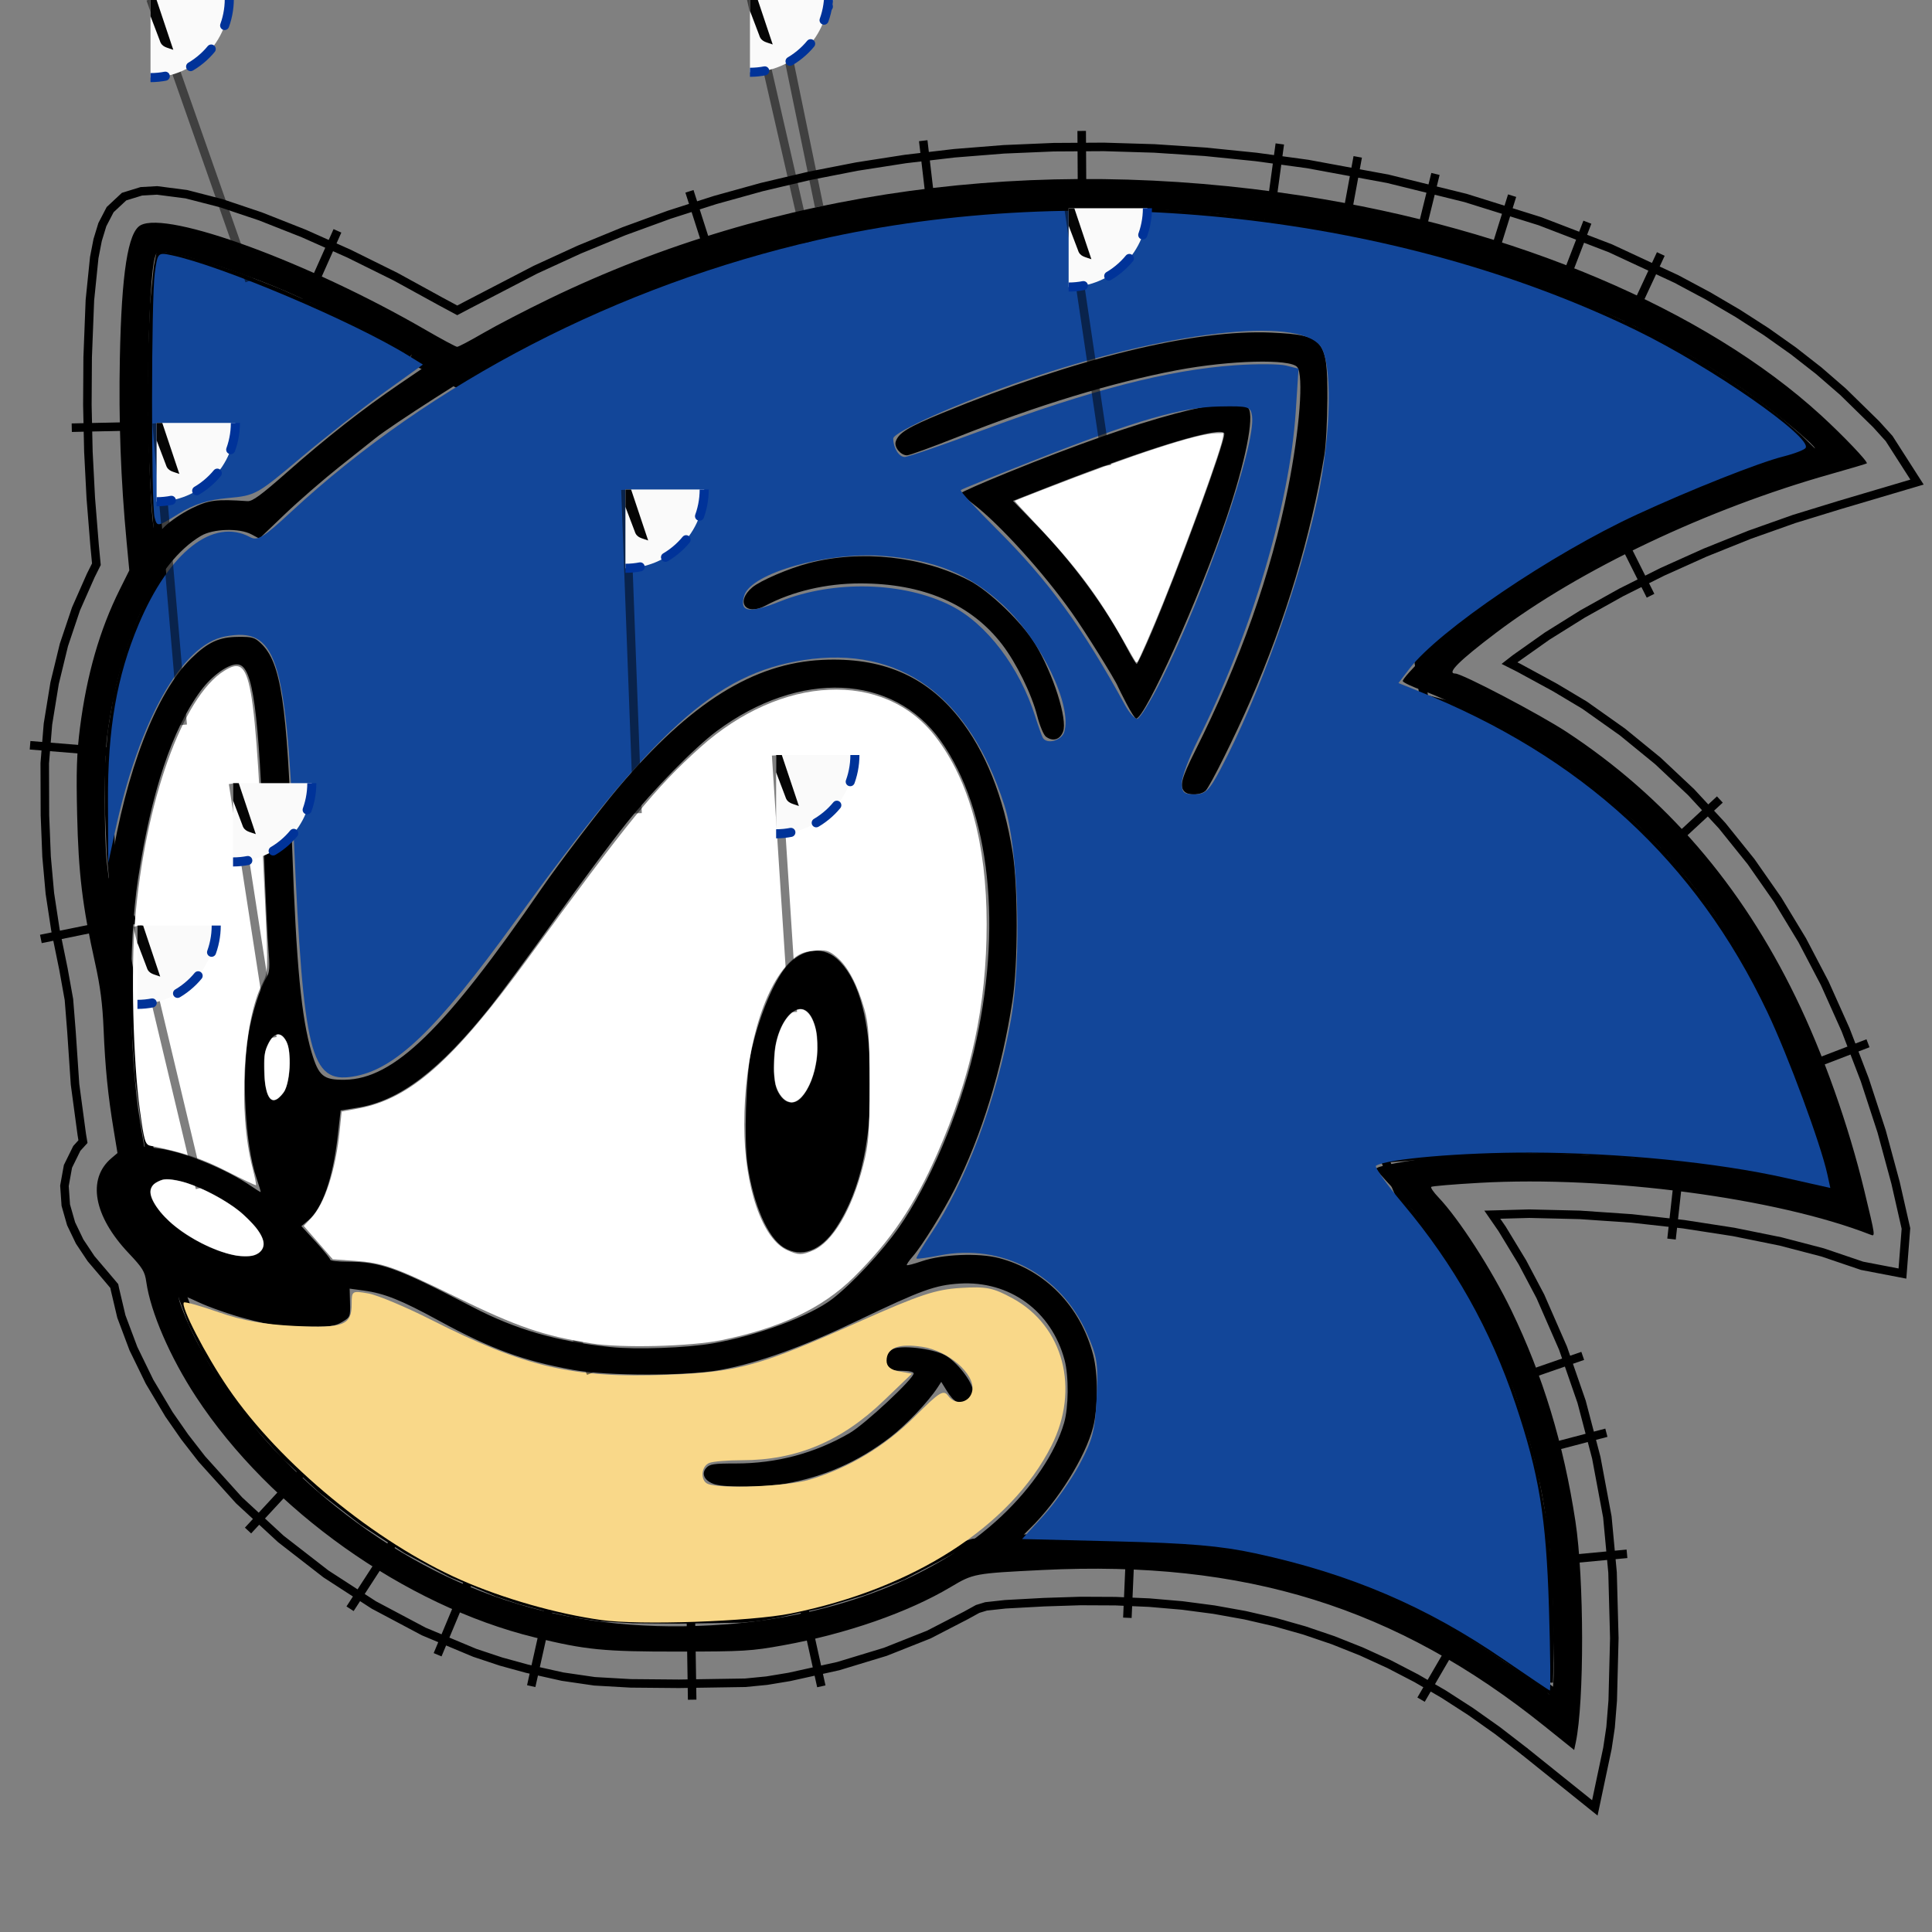 <?xml version="1.0" encoding="UTF-8" standalone="no"?>
<!-- Created with Inkscape (http://www.inkscape.org/) -->

<svg
   version="1.1"
   id="svg1"
   width="60mm"
   height="60mm"
   viewBox="0 0 226.772 226.772"
   sodipodi:docname="1sonic-cabeza.svg"
   inkscape:version="1.3.2 (1:1.3.2+202311252150+091e20ef0f)"
   xmlns:inkscape="http://www.inkscape.org/namespaces/inkscape"
   xmlns:sodipodi="http://sodipodi.sourceforge.net/DTD/sodipodi-0.dtd"
   xmlns:xlink="http://www.w3.org/1999/xlink"
   xmlns="http://www.w3.org/2000/svg"
   xmlns:svg="http://www.w3.org/2000/svg"
   xmlns:inkstitch="http://inkstitch.org/namespace">
  <rect x="0" y="0" width="226.772" height="226.772" fill="#808080" stroke="none"/>
  <sodipodi:namedview
     id="namedview1"
     pagecolor="#ff00e0"
     bordercolor="#666666"
     borderopacity="1.0"
     inkscape:showpageshadow="2"
     inkscape:pageopacity="0.0"
     inkscape:pagecheckerboard="0"
     inkscape:deskcolor="#d1d1d1"
     inkscape:zoom="2.1370338"
     inkscape:cx="90.312095"
     inkscape:cy="128.2151"
     inkscape:window-width="1848"
     inkscape:window-height="1016"
     inkscape:window-x="72"
     inkscape:window-y="27"
     inkscape:window-maximized="1"
     inkscape:current-layer="g1"
     inkscape:document-units="mm" />
  <defs
     id="defs1">
    <symbol
       id="inkstitch_trim">
      <title
         id="inkstitch_title9282">Trim the thread after sewing this object.</title>
      <path
         id="inkstitch_circle13405"
         d="m 9.247,-8.6e-6 c 1.8e-6,2.452 -0.974,4.804 -2.708,6.538 C 4.804,8.272 2.452,9.247 -2.1625959e-5,9.247 -2.452,9.247 -4.804,8.272 -6.538,6.538 -8.272,4.804 -9.247,2.452 -9.247,-8.6e-6 c 6e-7,-2.452 0.974,-4.804 2.708,-6.538 1.734,-1.734 4.086,-2.708 6.538,-2.708 C 5.107,-9.247 9.247,-5.107 9.247,-8.6e-6 c 0,0 0,0 0,0"
         style="opacity:1;vector-effect:none;fill:#fafafa;fill-opacity:1;fill-rule:evenodd;stroke:#003399;stroke-width:1.065;stroke-linecap:round;stroke-linejoin:miter;stroke-miterlimit:4;stroke-dasharray:3.195, 3.195;stroke-dashoffset:0;stroke-opacity:1"
         inkscape:connector-curvature="0" />
      <path
         style="color:#000000;font-style:normal;font-variant:normal;font-weight:normal;font-stretch:normal;font-size:medium;line-height:normal;font-family:sans-serif;font-variant-ligatures:normal;font-variant-position:normal;font-variant-caps:normal;font-variant-numeric:normal;font-variant-alternates:normal;font-feature-settings:normal;text-indent:0;text-align:start;text-decoration:none;text-decoration-line:none;text-decoration-style:solid;text-decoration-color:#000000;letter-spacing:normal;word-spacing:normal;text-transform:none;writing-mode:lr-tb;direction:ltr;text-orientation:mixed;dominant-baseline:auto;baseline-shift:baseline;text-anchor:start;white-space:normal;shape-padding:0;clip-rule:nonzero;display:inline;overflow:visible;visibility:visible;opacity:1;isolation:auto;mix-blend-mode:normal;color-interpolation:sRGB;color-interpolation-filters:linearRGB;solid-color:#000000;solid-opacity:1;vector-effect:none;fill:#050505;fill-opacity:1;fill-rule:evenodd;stroke:none;stroke-width:1.414;stroke-linecap:butt;stroke-linejoin:miter;stroke-miterlimit:4;stroke-dasharray:none;stroke-dashoffset:0;stroke-opacity:1;color-rendering:auto;image-rendering:auto;shape-rendering:auto;text-rendering:auto;enable-background:accumulate"
         d="m -3,-5.983 c -1.306,0 -2.375,1.069 -2.375,2.375 0,1.306 1.069,2.375 2.375,2.375 0.587,0 1.119,-0.224 1.535,-0.58 0,0 0.617,1.621 0.617,1.621 0,0 -2.299,6.018 -2.299,6.018 0.987,-0.125 1.237,-0.262 1.674,-0.975 0,0 1.33,-3.189 1.33,-3.189 0,0 1.236,3.25 1.236,3.25 0.232,0.779 0.843,0.792 1.578,1.072 0,0 -2.055,-6.143 -2.055,-6.143 0,0 0.73,-1.75 0.73,-1.75 0.428,0.417 1.011,0.676 1.652,0.676 1.306,0 2.375,-1.069 2.375,-2.375 0,-1.306 -1.069,-2.375 -2.375,-2.375 -1.062,0 -1.957,0.713 -2.258,1.68 0,0 -0.012,-0.016 -0.012,-0.016 0,0 -0.803,2.102 -0.803,2.102 0,0 -0.592,-1.766 -0.592,-1.766 -0.182,-1.128 -1.159,-2 -2.336,-2 0,0 -2e-5,-3e-5 -2e-5,-3e-5 m 0,1 c 0.765,0 1.375,0.61 1.375,1.375 0,0.765 -0.61,1.375 -1.375,1.375 -0.765,0 -1.375,-0.61 -1.375,-1.375 0,-0.765 0.61,-1.375 1.375,-1.375 0,0 0,0 0,0 m 6,0 c 0.765,0 1.375,0.61 1.375,1.375 0,0.765 -0.61,1.375 -1.375,1.375 -0.765,0 -1.375,-0.61 -1.375,-1.375 0,-0.765 0.61,-1.375 1.375,-1.375 0,0 0,0 0,0"
         id="inkstitch_path13416"
         inkscape:connector-curvature="0" />
    </symbol>
  </defs>
  <g
     inkscape:groupmode="layer"
     inkscape:label="Image"
     id="g1">
    <path
       style="fill:#000000;stroke-width:0.278"
       d="M 181.291,202.614 C 163.875,188.63 146.149,183.112 122.395,184.281 c -8.042,0.396 -8.142,0.414 -10.79,1.991 -5.02,2.99 -12.244,5.505 -19.673,6.848 -3.75,0.678 -4.62,0.731 -12.249,0.738 -8.844,0.009 -10.903,-0.193 -16.916,-1.662 -15.208,-3.715 -31.061,-14.975 -39.753,-28.235 -3.055,-4.661 -5.335,-9.929 -5.844,-13.501 -0.174,-1.221 -0.428,-1.635 -2.073,-3.374 -4.112,-4.346 -4.9,-8.705 -2.016,-11.145 l 0.709,-0.6 -0.452,-2.741 c -0.671,-4.068 -0.988,-7.24 -1.177,-11.766 -0.125,-3 -0.387,-5.038 -1.004,-7.816 C 9.671,106.338 9.211,102.527 9.053,95.607 8.937,90.517 9.006,88.418 9.384,85.446 10.178,79.207 11.698,73.924 14.067,69.174 l 1.11,-2.227 -0.315,-3.341 C 14.176,56.336 13.922,49.435 14.069,42.032 14.267,32.042 15.019,27.23 16.507,26.435 c 3.207,-1.717 19.723,4.346 33.397,12.258 1.91,1.105 3.598,2.013 3.751,2.017 0.153,0.004 1.531,-0.722 3.062,-1.613 1.531,-0.891 5.039,-2.711 7.795,-4.044 26.382,-12.764 56.892,-16.93 88.385,-12.069 24.926,3.847 47.219,13.288 60.859,25.773 2.619,2.398 5.55,5.476 5.362,5.634 -0.058,0.049 -1.985,0.62 -4.282,1.269 -14.427,4.073 -29.409,11.184 -39.242,18.623 -4.337,3.281 -5.833,4.775 -4.784,4.775 0.808,0 9.965,4.805 13.126,6.888 11.563,7.62 20.401,17.864 26.842,31.111 3.226,6.635 6.197,15.013 8.047,22.688 1.322,5.487 1.312,5.407 0.705,5.17 -10.986,-4.295 -30.865,-6.929 -45.866,-6.077 -3.032,0.172 -5.586,0.386 -5.675,0.476 -0.089,0.089 0.283,0.63 0.828,1.202 2.423,2.54 6.246,8.461 8.579,13.287 3.708,7.67 6.13,15.644 7.524,24.776 1.027,6.726 1.047,21.173 0.036,25.956 l -0.185,0.876 z m 1.031,-12.038 c -0.204,-9.957 -0.947,-15.128 -3.365,-23.419 -3.027,-10.377 -8.763,-20.62 -15.586,-27.833 -1.014,-1.072 -1.844,-2.032 -1.844,-2.134 -5.6e-4,-0.256 2.361,-0.748 5.845,-1.218 10.666,-1.439 29.854,-0.291 42.535,2.544 1.729,0.387 3.64,0.878 4.245,1.091 0.606,0.214 1.101,0.275 1.101,0.136 0,-0.34 -0.647,-2.718 -1.477,-5.43 -6.466,-21.111 -16.164,-35.131 -31.379,-45.363 -3.374,-2.269 -11.798,-6.583 -15.465,-7.92 -1.2,-0.437 -2.224,-0.922 -2.275,-1.076 -0.125,-0.376 4.686,-5.173 6.765,-6.744 0.912,-0.689 1.83,-1.416 2.041,-1.616 0.877,-0.832 7.688,-5.154 11.309,-7.176 7.903,-4.415 20.438,-9.688 26.794,-11.271 0.804,-0.2 1.461,-0.435 1.461,-0.522 0,-0.313 -3.474,-3.265 -6.602,-5.61 C 192.779,36.785 172.456,29.238 149.556,25.898 135.866,23.902 120.265,23.902 106.594,25.899 89.874,28.342 73.58,33.785 59.222,41.725 c -3.643,2.014 -13.177,8.123 -15.172,9.721 -0.383,0.307 -2.262,1.799 -4.176,3.317 -1.914,1.518 -4.82,4.041 -6.457,5.608 l -2.977,2.848 -0.92,-0.495 c -1.421,-0.764 -4.499,-0.674 -5.931,0.173 -5.316,3.148 -9.53,12.155 -11.012,23.536 -0.356,2.729 -0.371,11.993 -0.025,14.893 l 0.216,1.809 0.22,-1.392 c 1.768,-11.167 5.346,-20.436 9.435,-24.436 1.975,-1.932 3.288,-2.539 5.532,-2.554 1.677,-0.012 1.942,0.066 2.694,0.785 2.33,2.23 3.042,6.955 3.655,24.256 0.476,13.449 1.071,19.671 2.267,23.717 0.83,2.806 1.386,3.266 3.909,3.227 5.752,-0.089 11.715,-5.89 23.119,-22.49 1.999,-2.91 6.921,-9.377 9.005,-11.831 8.456,-9.959 15.851,-14.581 23.935,-14.961 6.943,-0.326 12.075,1.844 16.005,6.769 3.103,3.888 5.26,9.279 6.304,15.747 0.655,4.061 0.65,13.186 -0.009,17.498 -1.233,8.064 -3.604,15.793 -6.779,22.097 -1.295,2.571 -3.853,6.686 -4.892,7.87 -0.459,0.523 -0.786,1.001 -0.726,1.061 0.06,0.06 0.86,-0.149 1.777,-0.465 2.355,-0.811 6.659,-0.986 9.028,-0.367 5.454,1.426 9.573,5.653 11.062,11.357 0.59,2.258 0.585,6.241 -0.009,8.518 -0.915,3.505 -4.144,8.684 -7.395,11.859 -0.778,0.76 -1.414,1.449 -1.415,1.531 -1.2e-4,0.082 2.036,0.06 4.524,-0.05 17.566,-0.776 33.273,2.713 46.559,10.339 3.178,1.825 10.427,6.713 11.028,7.437 0.749,0.903 0.875,-0.51 0.72,-8.081 z M 139.033,92.919 c -0.605,-0.605 -0.353,-1.587 1.212,-4.706 5.332,-10.632 8.934,-20.824 10.957,-31.01 1.353,-6.808 1.833,-13.149 1.068,-14.111 -0.794,-0.998 -7.918,-0.815 -14.128,0.363 -7.607,1.444 -16.427,4.13 -25.811,7.862 -2.942,1.17 -5.585,2.128 -5.872,2.128 -0.739,0 -1.53,-0.959 -1.325,-1.606 0.322,-1.014 1.431,-1.695 5.449,-3.347 15.651,-6.433 29.705,-9.868 38.663,-9.45 6.148,0.287 6.58,0.794 6.56,7.722 -0.007,2.526 -0.17,5.533 -0.362,6.681 -1.594,9.535 -4.542,19.321 -8.678,28.812 -1.81,4.152 -4.643,9.859 -5.217,10.509 -0.493,0.558 -2.018,0.65 -2.516,0.153 z m -16.273,-6.457 c -0.269,-0.204 -0.73,-1.312 -1.024,-2.463 -0.649,-2.539 -2.444,-6.188 -4.104,-8.347 -3.659,-4.757 -9.272,-7.174 -16.659,-7.174 -3.992,0 -7.99,0.939 -11.129,2.613 -2.333,1.245 -3.548,-0.456 -1.535,-2.15 0.944,-0.794 4.279,-2.227 6.586,-2.83 6.17,-1.611 13.325,-0.839 18.889,2.039 2.366,1.224 6.212,4.935 7.745,7.474 2.098,3.474 3.795,8.821 3.253,10.247 -0.365,0.959 -1.211,1.207 -2.022,0.591 z m 9.473,-3.856 c -0.499,-0.957 -0.955,-1.865 -1.015,-2.018 -0.307,-0.79 -3.835,-6.448 -5.402,-8.661 -3.366,-4.755 -8.528,-10.447 -11.593,-12.785 -0.777,-0.593 -1.413,-1.162 -1.413,-1.264 0,-0.103 2.474,-1.193 5.498,-2.423 15.837,-6.443 26.95,-9.409 28.236,-7.537 0.703,1.023 -0.367,6.34 -2.596,12.905 -3.179,9.36 -9.556,23.523 -10.593,23.523 -0.119,0 -0.624,-0.783 -1.122,-1.74 z m 2.952,-8.423 c 3.158,-7.414 8.525,-22.056 8.525,-23.258 0,-1.058 -8.767,1.586 -20.548,6.195 l -4.263,1.668 2.741,2.827 c 4.325,4.46 8.028,9.49 10.656,14.475 0.536,1.017 1.045,1.849 1.13,1.851 0.086,0.001 0.877,-1.69 1.758,-3.758 z M 85.112,190.668 c 13.115,-0.99 24.874,-5.589 32.405,-12.674 3.645,-3.429 6.342,-7.433 7.376,-10.951 0.54,-1.838 0.573,-5.496 0.067,-7.396 -1.537,-5.769 -6.463,-9.354 -12.341,-8.984 -2.857,0.18 -4.505,0.777 -11.819,4.283 -6.606,3.167 -11.726,5.011 -16.244,5.852 -3.88,0.722 -13.267,0.723 -17.259,0.001 -5.85,-1.057 -9.688,-2.463 -15.75,-5.769 -4.477,-2.441 -6.41,-3.216 -8.868,-3.552 l -1.639,-0.224 0.045,1.668 c 0.044,1.628 0.022,1.681 -0.929,2.247 -0.858,0.51 -1.389,0.575 -4.454,0.544 -2.941,-0.03 -3.992,-0.171 -6.791,-0.91 -1.821,-0.481 -4.358,-1.366 -5.637,-1.965 -2.599,-1.218 -2.665,-1.174 -1.746,1.16 3.091,7.85 9.716,16.309 17.872,22.822 13.38,10.683 28.192,15.17 45.714,13.847 z M 83.935,174.23 c -1.207,-0.349 -1.678,-1.224 -1.038,-1.931 0.408,-0.451 0.888,-0.523 3.453,-0.521 4.799,0.004 9.278,-1.19 13.377,-3.566 1.78,-1.032 7.516,-6.378 7.516,-7.005 0,-0.183 -0.559,-0.308 -1.382,-0.308 -1.106,0 -1.443,-0.113 -1.686,-0.567 -0.389,-0.727 -0.118,-1.574 0.631,-1.975 0.923,-0.494 4.563,-0.085 6.055,0.68 1.396,0.715 3.341,3.201 3.341,4.27 0,0.373 -0.284,0.828 -0.677,1.086 -0.864,0.566 -1.542,0.237 -2.411,-1.169 l -0.633,-1.024 -0.436,0.668 c -1.102,1.689 -3.749,4.46 -5.619,5.884 -3.737,2.844 -7.659,4.576 -12.215,5.394 -2.371,0.426 -6.933,0.473 -8.275,0.085 z m -0.289,-16.544 c 5.249,-0.91 11.45,-3.213 14.055,-5.221 2.357,-1.817 5.83,-5.548 7.826,-8.408 3.534,-5.064 7.032,-13.283 8.768,-20.6 3.43,-14.457 1.962,-28.274 -3.88,-36.512 -5.573,-7.859 -16.595,-8.337 -26.278,-1.14 -2.642,1.964 -7.452,6.877 -10.7,10.928 -1.718,2.144 -5.477,7.196 -8.352,11.228 -2.875,4.032 -6.228,8.587 -7.452,10.123 -6.027,7.566 -10.709,11.132 -15.661,11.931 l -1.993,0.322 -0.334,2.963 c -0.564,4.997 -1.8,8.542 -3.469,9.946 l -0.802,0.675 1.693,1.848 c 0.931,1.016 1.693,1.955 1.693,2.086 0,0.131 0.919,0.238 2.043,0.238 3.857,0 5.823,0.714 14.659,5.322 5.059,2.638 9.863,4.03 16.23,4.701 2.977,0.314 8.883,0.101 11.952,-0.431 z m 8.35,-11.263 c -1.877,-1.144 -3.562,-4.997 -4.253,-9.719 -0.427,-2.922 -0.184,-10.517 0.425,-13.246 0.86,-3.857 2.379,-7.672 3.845,-9.653 1.738,-2.351 4.365,-2.902 6.192,-1.297 2.39,2.099 3.72,6.416 3.946,12.814 0.283,8.021 -1.075,14.374 -4.024,18.821 -1.787,2.695 -4.063,3.542 -6.13,2.281 z m 2.082,-17.607 c 1.897,-2.074 2.516,-6.927 1.197,-9.39 -1.41,-2.635 -4.195,0.304 -4.416,4.66 -0.127,2.5 0.086,3.697 0.821,4.632 0.7,0.89 1.637,0.928 2.397,0.098 z m -63.729,18.288 c 1.207,-0.846 0.621,-2.365 -1.75,-4.532 -1.796,-1.642 -5.419,-3.53 -7.661,-3.993 -1.251,-0.258 -1.694,-0.244 -2.366,0.077 -1.229,0.586 -1.236,1.619 -0.023,3.271 2.614,3.56 9.681,6.661 11.8,5.177 z m -0.247,-8.844 c -1.32,-3.909 -1.76,-11.773 -0.943,-16.815 0.406,-2.504 1.36,-5.498 2.167,-6.804 0.32,-0.517 0.356,-1.183 0.18,-3.293 -0.122,-1.455 -0.357,-6.465 -0.523,-11.135 -0.601,-16.907 -1.29,-21.975 -3.021,-22.221 -1.054,-0.15 -3.057,1.257 -4.418,3.104 -3.357,4.554 -5.777,11.824 -7.338,22.04 -1.18,7.726 -1.066,20.746 0.252,28.643 l 0.47,2.813 1.653,0.206 c 2.993,0.374 7.995,2.417 10.995,4.49 0.536,0.37 0.996,0.654 1.023,0.63 0.027,-0.024 -0.197,-0.77 -0.497,-1.66 z m 3.178,-9.988 c 0.796,-1.067 1.009,-4.757 0.349,-6.034 -0.641,-1.24 -1.513,-1.095 -2.2,0.367 -0.403,0.857 -0.494,1.591 -0.419,3.368 0.134,3.173 0.979,4.03 2.269,2.3 z M 22.465,59.687 c 2.025,-1.001 2.899,-1.115 6.586,-0.863 0.57,0.039 1.573,-0.693 4.593,-3.352 4.717,-4.153 8.925,-7.453 13.284,-10.42 l 3.295,-2.243 -1.625,-0.985 C 45.872,40.17 37.149,35.742 33.612,34.215 27.242,31.467 19.07,29.042 18.408,29.704 c -0.5,0.5 -0.831,4.58 -0.989,12.189 -0.147,7.109 0.199,17.952 0.645,20.181 l 0.167,0.833 1.114,-1.114 c 0.613,-0.613 2.017,-1.56 3.121,-2.106 z"
       id="path1"
       sodipodi:nodetypes="sssssssssscsssssscssssssssssssssssssssssscsssssssssssssssssssscsssscsssscsssssssssssssssssssssssssssssssssssssssssssssssssssssssssssssssssscsscscsssssscsscsssssssccsssssssssssscsssssssssssssscsscsssssssssssssssssssssssssssssssssscssssssssssssscssssscss" />
    <g
       id="command_group1"
       inkscape:label="Ink/Stich Instrucción: Trim thread after sewing this object">
      <path
         id="command_connector1"
         d="M 90.11,-5.083 96.151,24.26"
         style="fill:none;stroke:#000000;stroke-width:1px;stroke-opacity:0.5"
         inkscape:connection-start="#command_use9088"
         inkscape:connection-end="#path1"
         inkscape:label="conector"
         inkscape:connector-type="polyline"
         inkscape:connector-curvature="0" />
      <use
         id="command_use9088"
         xlink:href="#inkstitch_trim"
         height="100%"
         width="100%"
         x="90.107"
         y="-5.119"
         inkscape:label="marcador de instrucción" />
    </g>
    <path
       id="path25"
       style="stroke:#000000;stroke-width:1px;fill:none"
       d="M183.6,199.622 180.268,197.052 176.852,194.632 173.399,192.406 169.903,190.373 166.356,188.532 162.751,186.883 159.082,185.425 155.343,184.155 151.53,183.074 147.634,182.177 143.653,181.463 139.578,180.927 135.403,180.568 131.122,180.38 126.727,180.361 122.231,180.504 117.38,180.769 114.214,181.115 111.799,181.85 109.825,182.937 105.889,184.97 101.423,186.742 96.475,188.245 91.215,189.408 89.016,189.771 87.048,189.964 79.671,190.079 74.279,190.03 70.545,189.818 67.39,189.357 63.68,188.527 61.007,187.794 58.377,186.919 52.981,184.662 47.715,181.865 42.637,178.574 37.848,174.857 33.446,170.786 29.494,166.402 27.772,164.183 26.193,161.912 24.212,158.59 22.613,155.308 21.492,152.319 20.86,149.642 20.618,148.474 19.905,146.922 17.979,144.642 16.733,143.178 15.933,141.979 15.438,140.947 15.208,140.142 15.17,139.602 15.226,139.294 15.326,139.09 15.711,138.666 17.868,136.842 17.076,132.041 16.331,126.51 15.93,120.558 15.596,116.358 14.869,112.306 13.946,107.79 13.361,103.949 13.013,100.064 12.833,95.526 12.813,89.88 13.139,85.904 13.825,81.69 14.769,77.801 15.975,74.21 17.488,70.781 19.041,67.667 18.627,63.277 18.199,57.961 17.93,52.73 17.814,47.474 17.848,42.118 18.097,35.758 18.547,31.338 18.803,30.02 20.438,30.231 23.802,31.098 27.983,32.504 32.71,34.37 37.76,36.619 42.926,39.176 48.086,42.006  M178.983,205.607 175.773,203.131 172.617,200.896 169.449,198.853 166.26,196.999 163.04,195.328 159.78,193.837 156.469,192.52 153.096,191.375 149.649,190.397 146.118,189.585 142.492,188.934 138.761,188.444 134.913,188.113 130.94,187.939 126.831,187.92 122.558,188.057 117.997,188.305 115.739,188.552 114.755,188.852 113.384,189.607 109.026,191.858 103.919,193.884 98.392,195.563 92.648,196.832 90.002,197.27 87.476,197.517 79.696,197.638 74.03,197.588 69.783,197.345 66.017,196.796 61.854,195.865 58.812,195.031 55.721,194.002 49.743,191.501 43.879,188.387 38.256,184.742 32.956,180.628 28.061,176.103 23.693,171.256 21.679,168.662 19.835,166.011 17.556,162.187 15.661,158.298 14.245,154.524 13.48,151.279 13.411,150.948 12.214,149.531 10.69,147.741 9.35,145.73 8.345,143.64 7.722,141.457 7.564,139.187 7.976,136.908 9.015,134.795 9.738,134 9.599,133.161 8.806,127.269 8.391,121.111 8.091,117.328 7.444,113.731 6.501,109.116 5.853,104.856 5.467,100.551 5.274,95.688 5.253,89.584 5.629,84.988 6.41,80.188 7.5,75.702 8.92,71.475 10.645,67.567 11.313,66.227 11.096,63.935 10.656,58.458 10.376,53.008 10.255,47.533 10.29,41.946 10.552,35.226 11.062,30.233 11.462,28.171 12.013,26.367 12.929,24.605 14.563,23.079 16.588,22.455 18.439,22.351 21.872,22.795 25.953,23.847 30.577,25.401 35.637,27.399 40.976,29.776 46.422,32.472 51.722,35.379  M172.5,189.697 166.8,199.499  M132.823,178.563 132.327,189.891  M93.957,186.866 96.405,197.937  M81.067,188.167 81.244,199.504  M64.828,186.848 62.352,197.913  M55.74,183.767 51.365,194.228  M47.256,179.316 41.089,188.83  M36.811,171.324 29.113,179.649  M15.905,107.941 4.796,110.211  M14.831,88.4 3.53,87.476  M19.759,49.951 8.423,50.202  M34.994,37.456 39.607,27.098  "
       inkstitch:satin_column="true" />
    <path
       id="path26"
       style="stroke:#000000;stroke-width:1px;fill:none"
       d="M48.114,42.022 53.637,44.991 58.468,42.446 66.171,38.449 71.013,36.226 75.959,34.194 80.991,32.358 86.105,30.72 91.298,29.28 96.563,28.038 101.899,26.996 107.299,26.154 112.76,25.513 118.278,25.073 123.847,24.837 129.465,24.803 135.125,24.974 140.824,25.35 146.557,25.931 152.297,26.716 161.313,28.379 169.986,30.519 178.267,33.108 186.081,36.112 193.388,39.512 196.769,41.319 200.018,43.223 203.094,45.204 205.989,47.254 208.694,49.369 211.193,51.536 212.193,52.515 208.225,53.733 202.665,55.703 197.193,57.9 191.871,60.292 186.76,62.851 181.922,65.55 177.418,68.363 173.338,71.247 170.453,73.503 168.415,75.3 166.531,77.727 167.162,82.019 169.628,82.654 171.2,83.287 174.738,85.068 178.792,87.273 181.871,89.113 185.855,91.935 189.61,95.001 193.127,98.307 196.415,101.86 199.478,105.668 202.324,109.741 204.956,114.085 207.376,118.705 209.644,123.77 211.754,129.273 213.618,134.975 214.823,139.426 210.691,138.348 204.809,137.156 198.6,136.197 192.21,135.487 185.789,135.045 179.484,134.895 173.454,135.061 162.494,135.98 164.899,141.717 165.908,142.926 167.832,145.261 169.966,148.355 172.123,151.91 173.989,155.442 176.417,161.001 178.407,166.741 179.988,172.76 181.173,179.101 181.727,185.023 181.922,192.286 181.789,197.494  M51.693,35.364 53.673,36.428 54.966,35.747 62.852,31.655 67.999,29.293 73.226,27.145 78.542,25.205 83.941,23.476 89.419,21.956 94.971,20.647 100.591,19.549 106.276,18.663 112.019,17.989 117.817,17.527 123.664,17.278 129.556,17.243 135.488,17.422 141.454,17.816 147.451,18.424 153.496,19.25 162.905,20.987 172.021,23.236 180.753,25.965 189.035,29.149 196.767,32.746 200.464,34.723 203.976,36.782 207.326,38.938 210.504,41.189 213.502,43.533 216.318,45.975 220.215,49.791 221.74,51.476 225.013,56.585 215.927,59.276 210.597,60.912 205.337,62.776 200.152,64.858 195.114,67.122 190.295,69.535 185.768,72.06 181.605,74.66 177.85,77.315 177.183,77.836 178.244,78.37 182.538,80.706 186.001,82.775 190.435,85.916 194.595,89.313 198.497,92.98 202.141,96.918 205.528,101.129 208.661,105.613 211.543,110.369 214.179,115.404 216.627,120.869 218.88,126.744 220.863,132.811 222.493,138.829 223.713,144.195 223.302,149.486 218.562,148.575 213.935,147.006 208.985,145.715 203.481,144.6 197.605,143.692 191.533,143.017 185.44,142.598 179.498,142.457 175.163,142.576 176.315,144.245 178.702,148.181 180.804,152.159 183.463,158.246 185.644,164.54 187.368,171.103 188.667,178.052 189.276,184.57 189.483,192.28 189.297,199.604 189.044,202.751 188.677,205.203 187.197,212.204 178.925,205.562  M84.384,33.256 80.925,22.458  M109.688,27.776 108.366,16.515  M127.032,26.707 126.965,15.369  M148.685,28.129 150.221,16.895  M157.309,29.562 159.367,18.412  M165.774,31.427 168.49,20.418  M174.105,33.787 177.488,22.965  M182.253,36.665 186.322,26.081  M190.158,40.093 194.941,29.813  M188.658,59.787 193.735,69.926  M193.548,101.544 201.871,93.844  M208.672,126.514 219.259,122.455  M197.451,134.168 196.199,145.437  M175.063,162.863 185.776,159.149  M177.585,171.05 188.552,168.17  M179.68,183.438 190.97,182.383  "
       inkstitch:satin_column="true" />
    <path
       style="fill:#124699;fill-opacity:1;stroke-width:0.562;stroke-linejoin:bevel;stroke-miterlimit:0"
       d="m 176.494,194.782 c -9.055,-6.223 -18.047,-10.064 -29.179,-12.462 -4.035,-0.869 -7.706,-1.185 -16.277,-1.398 l -11.066,-0.276 2.479,-2.712 c 1.363,-1.492 3.283,-4.218 4.266,-6.059 1.546,-2.894 1.817,-3.953 2.005,-7.836 0.195,-4.021 0.071,-4.817 -1.188,-7.621 -3.081,-6.865 -9.952,-10.485 -17.213,-9.066 -1.433,0.28 -2.67,0.444 -2.749,0.364 -0.08,-0.08 0.684,-1.376 1.697,-2.881 4.103,-6.097 7.739,-15.836 9.393,-25.159 1.279,-7.212 0.892,-19.942 -0.766,-25.137 C 113.78,81.643 105.609,75.732 94.314,77.481 83.994,79.078 76.758,85.634 60.435,108.175 51.164,120.977 46.333,125.595 41.397,126.371 36.459,127.147 35.61,123.743 34.5,98.707 33.537,76.989 32.391,73.586 26.415,74.707 21.323,75.662 16.283,84.613 13.488,97.665 l -0.781,3.647 -0.034,-7.295 c -0.04,-8.425 1.037,-14.638 3.59,-20.705 3.592,-8.538 8.754,-12.588 13.089,-10.268 0.884,0.473 1.559,0.059 4.786,-2.934 16.447,-15.254 38.439,-26.613 61.854,-31.947 31.202,-7.108 68.091,-3.025 96.135,10.641 8.707,4.243 20.594,12.506 19.811,13.772 -0.14,0.226 -1.323,0.68 -2.63,1.009 -2.875,0.724 -10.791,3.863 -17.181,6.813 -10.018,4.625 -23.237,13.587 -26.698,18.101 l -1.285,1.676 2.268,0.907 c 19.239,7.697 32.61,19.988 41.043,37.73 2.43,5.112 6.258,15.464 7.033,19.019 l 0.351,1.608 -5.215,-1.172 c -8.092,-1.819 -19.593,-2.962 -30.002,-2.983 -8.036,-0.016 -16.77,0.729 -18.107,1.543 -0.215,0.131 1.221,2.159 3.19,4.506 5.984,7.132 10.246,14.715 13.176,23.441 2.781,8.285 3.603,13.291 3.931,23.944 0.166,5.373 0.209,9.741 0.098,9.707 -0.112,-0.035 -2.548,-1.675 -5.414,-3.644 z M 143.285,90.24 c 4.458,-8.416 9.25,-21.803 11.377,-31.786 1.619,-7.596 1.752,-16.066 0.282,-17.881 -2.784,-3.438 -17.964,-1.666 -34.725,4.056 -7.543,2.575 -15.371,6.062 -15.371,6.847 0,1.09 0.664,2.161 1.34,2.161 0.389,0 4.409,-1.377 8.932,-3.061 12.916,-4.806 21.958,-7.144 29.779,-7.699 2.544,-0.181 5.277,-0.165 6.073,0.035 l 1.446,0.363 -0.33,5.051 c -0.716,10.951 -5.243,26.144 -11.475,38.516 -1.043,2.071 -1.896,4.357 -1.896,5.08 0,1.1 0.244,1.316 1.491,1.316 1.283,0 1.711,-0.417 3.078,-2.996 z M 124.913,85.93 c 0.977,-3.079 -2.7,-10.721 -7.166,-14.893 -3.892,-3.635 -8.011,-5.324 -14.112,-5.785 -6.579,-0.498 -15.441,2.017 -16.266,4.615 -0.635,2.002 0.512,2.196 4.217,0.714 6.281,-2.513 14.483,-2.303 20.04,0.513 4.186,2.121 8.05,7.208 9.894,13.025 0.363,1.146 0.761,2.26 0.883,2.475 0.46,0.807 2.188,0.35 2.51,-0.663 z m 11.389,-6.111 c 5.19,-10.356 11.135,-27.633 10.661,-30.98 -0.159,-1.124 -0.387,-1.191 -3.817,-1.128 -4.46,0.082 -9.776,1.619 -21.492,6.213 -4.78,1.875 -8.779,3.496 -8.886,3.603 -0.107,0.107 1.77,2.147 4.17,4.535 6.118,6.086 10.105,11.546 15.111,20.695 0.488,0.892 1.131,1.622 1.428,1.622 0.297,0 1.568,-2.052 2.825,-4.559 z"
       id="path2" />
    <g
       id="command_group2"
       inkscape:label="Ink/Stich Instrucción: Trim thread after sewing this object">
      <path
         id="command_connector2"
         d="M 88.031,-0.727 94.716,28.46"
         style="fill:none;stroke:#000000;stroke-width:1px;stroke-opacity:0.5"
         inkscape:connection-start="#command_use2086"
         inkscape:connection-end="#path2"
         inkscape:label="conector"
         inkscape:connector-type="polyline"
         inkscape:connector-curvature="0" />
      <use
         id="command_use2086"
         xlink:href="#inkstitch_trim"
         height="100%"
         width="100%"
         x="88.028"
         y="-0.763"
         inkscape:label="marcador de instrucción" />
    </g>
    <path
       style="fill:#124699;fill-opacity:1;stroke-width:0.562;stroke-linejoin:bevel;stroke-miterlimit:0"
       d="m 18.147,60.75 c -0.412,-1.536 -0.395,-25.661 0.02,-28.69 0.33,-2.41 0.356,-2.438 1.954,-2.106 5.816,1.209 21.339,7.787 27.814,11.786 l 1.705,1.053 -4.571,3.279 c -2.514,1.803 -6.922,5.261 -9.796,7.683 -5.114,4.311 -5.295,4.411 -8.521,4.703 -2.394,0.217 -3.981,0.725 -5.8,1.856 -2.479,1.541 -2.507,1.545 -2.805,0.435 z"
       id="path3" />
    <g
       id="command_group3"
       inkscape:label="Ink/Stich Instrucción: Trim thread after sewing this object">
      <path
         id="command_connector3"
         d="M 17.671,-0.102 29.284,32.97"
         style="fill:none;stroke:#000000;stroke-width:1px;stroke-opacity:0.5"
         inkscape:connection-start="#command_use408"
         inkscape:connection-end="#path3"
         inkscape:label="conector"
         inkscape:connector-type="polyline"
         inkscape:connector-curvature="0" />
      <use
         id="command_use408"
         xlink:href="#inkstitch_trim"
         height="100%"
         width="100%"
         x="17.668"
         y="-0.138"
         inkscape:label="marcador de instrucción" />
    </g>
    <path
       style="fill:#f9d889;fill-opacity:1;stroke-width:0.562;stroke-linejoin:bevel;stroke-miterlimit:0"
       d="m 70.567,190.153 c -5.276,-0.745 -11.495,-2.519 -16.412,-4.68 -10.101,-4.441 -21.324,-13.682 -27.369,-22.535 -2.67,-3.911 -5.63,-9.631 -5.204,-10.057 0.116,-0.116 1.957,0.402 4.092,1.15 2.783,0.975 5.32,1.43 8.965,1.607 5.706,0.277 6.64,-0.089 6.64,-2.602 0,-1.513 0.055,-1.548 1.954,-1.214 1.075,0.189 4.416,1.591 7.425,3.116 10.916,5.533 16.628,6.856 27.728,6.426 8.289,-0.322 10.721,-0.998 22.554,-6.265 7.016,-3.123 8.887,-3.745 11.81,-3.924 3.034,-0.186 3.806,-0.032 6.101,1.217 5.991,3.261 7.931,10.659 4.546,17.338 -4.777,9.427 -16.182,16.764 -30.549,19.651 -4.745,0.954 -17.796,1.406 -22.282,0.773 z m 24.417,-16.463 c 4.604,-1.352 8.866,-3.903 12.385,-7.412 2.943,-2.934 3.373,-3.198 3.942,-2.418 0.873,1.194 2.615,0.768 2.823,-0.691 0.276,-1.939 -2.838,-4.629 -5.889,-5.086 -2.809,-0.421 -4.18,0.117 -4.18,1.64 0,0.668 0.473,1.065 1.485,1.246 l 1.485,0.266 -3.32,3.185 c -4.981,4.779 -10.226,6.976 -16.652,6.976 -1.636,0 -3.345,0.142 -3.798,0.316 -0.98,0.376 -1.1,2.091 -0.173,2.465 1.511,0.61 9.234,0.294 11.89,-0.486 z"
       id="path5" />
    <g
       id="command_group4"
       inkscape:label="Ink/Stich Instrucción: Trim thread after sewing this object">
      <path
         id="command_connector4"
         d="m 54.051,123.861 15.314,37.33"
         style="fill:none;stroke:#000000;stroke-width:1px;stroke-opacity:0.5"
         inkscape:connection-start="#command_use6210"
         inkscape:connection-end="#path5"
         inkscape:label="conector"
         inkscape:connector-type="polyline"
         inkscape:connector-curvature="0" />
      <use
         id="command_use6210"
         xlink:href="#inkstitch_trim"
         height="100%"
         width="100%"
         x="54.049"
         y="123.825"
         inkscape:label="marcador de instrucción" />
    </g>
    <path
       style="fill:#ffffff;stroke-width:0.357;stroke-linejoin:bevel;stroke-miterlimit:0"
       d="m 26.592,137.469 c -2.862,-1.466 -5.114,-2.218 -8.927,-2.981 -0.629,-0.126 -0.756,-0.56 -1.271,-4.364 -0.765,-5.649 -1.027,-16.29 -0.544,-22.092 1.156,-13.887 5.582,-26.272 10.469,-29.292 3.205,-1.981 3.556,0.02 4.805,27.349 0.353,7.721 0.343,8.026 -0.299,9.285 -2.311,4.531 -2.894,15.116 -1.193,21.68 0.283,1.094 0.47,2.021 0.414,2.06 -0.056,0.039 -1.61,-0.702 -3.454,-1.646 z"
       id="path4" />
    <g
       id="command_group5"
       inkscape:label="Ink/Stich Instrucción: Trim thread after sewing this object">
      <path
         id="command_connector5"
         d="m 18.383,49.68 3.061,35.405"
         style="fill:none;stroke:#000000;stroke-width:1px;stroke-opacity:0.5"
         inkscape:connection-start="#command_use6140"
         inkscape:connection-end="#path4"
         inkscape:label="conector"
         inkscape:connector-type="polyline"
         inkscape:connector-curvature="0" />
      <use
         id="command_use6140"
         xlink:href="#inkstitch_trim"
         height="100%"
         width="100%"
         x="18.381"
         y="49.644"
         inkscape:label="marcador de instrucción" />
    </g>
    <path
       style="fill:#ffffff;stroke-width:0.357;stroke-linejoin:bevel;stroke-miterlimit:0"
       d="m 69.485,157.696 c -5.697,-0.894 -8.81,-1.962 -16.048,-5.506 -7.091,-3.472 -8.466,-3.96 -11.82,-4.198 l -2.555,-0.181 -1.705,-1.96 -1.705,-1.96 0.851,-0.888 c 1.611,-1.683 2.895,-5.616 3.377,-10.349 l 0.222,-2.181 1.968,-0.366 C 48.143,128.977 53.204,124.51 61.875,112.629 73.78,96.316 76.941,92.441 82.164,87.753 c 9.544,-8.565 21.603,-9.125 27.644,-1.283 3.968,5.15 6.001,12.595 6.001,21.978 0,9.529 -1.794,17.866 -5.812,27.001 -2.666,6.063 -5.429,10.148 -9.782,14.461 -3.662,3.63 -8.612,5.98 -15.588,7.403 -3.582,0.73 -11.632,0.934 -15.142,0.383 z m 25.907,-10.901 c 2.34,-0.978 4.618,-4.824 5.93,-10.014 0.648,-2.563 0.743,-3.789 0.743,-9.557 -4.3e-4,-5.374 -0.113,-7.018 -0.598,-8.745 -0.811,-2.887 -1.956,-5.051 -3.247,-6.137 -0.932,-0.784 -1.292,-0.885 -2.682,-0.752 -1.256,0.121 -1.86,0.399 -2.775,1.276 -3.232,3.101 -5.405,10.803 -5.406,19.155 -5e-4,7.305 2.12,13.455 5.083,14.745 1.313,0.572 1.643,0.575 2.951,0.028 z"
       id="path6" />
    <g
       id="command_group6"
       inkscape:label="Ink/Stich Instrucción: Trim thread after sewing this object">
      <path
         id="command_connector6"
         d="m 73.411,57.492 1.421,37.965"
         style="fill:none;stroke:#000000;stroke-width:1px;stroke-opacity:0.5"
         inkscape:connection-start="#command_use4671"
         inkscape:connection-end="#path6"
         inkscape:label="conector"
         inkscape:connector-type="polyline"
         inkscape:connector-curvature="0" />
      <use
         id="command_use4671"
         xlink:href="#inkstitch_trim"
         height="100%"
         width="100%"
         x="73.409"
         y="57.456"
         inkscape:label="marcador de instrucción" />
    </g>
    <path
       style="fill:#ffffff;stroke-width:0.045;stroke-linejoin:bevel;stroke-miterlimit:0"
       d="m 27.856,147.384 c -2.2,-0.34 -5.19,-1.758 -7.322,-3.473 -1.741,-1.4 -2.95,-3.141 -2.861,-4.12 0.026,-0.292 0.193,-0.611 0.421,-0.808 0.197,-0.17 0.751,-0.446 1.015,-0.506 0.552,-0.126 1.67,0.027 2.771,0.377 2.023,0.645 4.589,2.017 6.225,3.328 0.545,0.437 1.55,1.434 1.923,1.908 0.626,0.794 0.941,1.497 0.9,2.006 -0.051,0.634 -0.56,1.125 -1.335,1.289 -0.362,0.077 -1.231,0.075 -1.736,-0.003 z"
       id="path7" />
    <g
       id="command_group7"
       inkscape:label="Ink/Stich Instrucción: Trim thread after sewing this object">
      <path
         id="command_connector7"
         d="m 16.135,108.678 7.336,30.783"
         style="fill:none;stroke:#000000;stroke-width:1px;stroke-opacity:0.5"
         inkscape:connection-start="#command_use4338"
         inkscape:connection-end="#path7"
         inkscape:label="conector"
         inkscape:connector-type="polyline"
         inkscape:connector-curvature="0" />
      <use
         id="command_use4338"
         xlink:href="#inkstitch_trim"
         height="100%"
         width="100%"
         x="16.133"
         y="108.642"
         inkscape:label="marcador de instrucción" />
    </g>
    <path
       style="fill:#ffffff;stroke-width:0.045;stroke-linejoin:bevel;stroke-miterlimit:0"
       d="m 31.843,129.032 c -0.27,-0.181 -0.495,-0.671 -0.636,-1.385 -0.116,-0.586 -0.149,-1.014 -0.172,-2.202 -0.031,-1.608 0.04,-2.058 0.463,-2.916 0.622,-1.265 1.378,-1.454 1.981,-0.496 0.331,0.525 0.468,1.14 0.507,2.275 0.048,1.394 -0.173,2.868 -0.546,3.643 -0.171,0.356 -0.64,0.877 -0.948,1.054 -0.257,0.147 -0.457,0.156 -0.649,0.027 z"
       id="path8" />
    <g
       id="command_group8"
       inkscape:label="Ink/Stich Instrucción: Trim thread after sewing this object">
      <path
         id="command_connector8"
         d="m 27.357,91.96 4.616,29.838"
         style="fill:none;stroke:#000000;stroke-width:1px;stroke-opacity:0.5"
         inkscape:connection-start="#command_use7943"
         inkscape:connection-end="#path8"
         inkscape:label="conector"
         inkscape:connector-type="polyline"
         inkscape:connector-curvature="0" />
      <use
         id="command_use7943"
         xlink:href="#inkstitch_trim"
         height="100%"
         width="100%"
         x="27.354"
         y="91.924"
         inkscape:label="marcador de instrucción" />
    </g>
    <path
       style="fill:#ffffff;stroke-width:0.126;stroke-linejoin:bevel;stroke-miterlimit:0"
       d="m 133.278,77.653 c -0.067,-0.083 -0.637,-1.072 -1.268,-2.198 -3.034,-5.417 -5.843,-9.158 -10.735,-14.296 -1.218,-1.279 -2.194,-2.346 -2.17,-2.37 0.025,-0.025 1.492,-0.607 3.261,-1.295 10.941,-4.253 18.173,-6.61 20.406,-6.649 l 0.825,-0.015 -0.033,0.401 c -0.093,1.153 -3.968,11.894 -7.073,19.604 -1.211,3.008 -2.817,6.694 -2.994,6.871 -0.055,0.055 -0.154,0.032 -0.221,-0.051 z"
       id="path9" />
    <g
       id="command_group9"
       inkscape:label="Ink/Stich Instrucción: Trim thread after sewing this object">
      <path
         id="command_connector9"
         d="m 125.435,24.48 4.484,30.163"
         style="fill:none;stroke:#000000;stroke-width:1px;stroke-opacity:0.5"
         inkscape:connection-start="#command_use3333"
         inkscape:connection-end="#path9"
         inkscape:label="conector"
         inkscape:connector-type="polyline"
         inkscape:connector-curvature="0" />
      <use
         id="command_use3333"
         xlink:href="#inkstitch_trim"
         height="100%"
         width="100%"
         x="125.433"
         y="24.444"
         inkscape:label="marcador de instrucción" />
    </g>
    <path
       style="fill:#ffffff;stroke-width:0.063;stroke-linejoin:bevel;stroke-miterlimit:0"
       d="m 92.389,129.247 c -0.57,-0.267 -1.115,-1.051 -1.345,-1.938 -0.05,-0.193 -0.121,-0.7 -0.157,-1.126 -0.082,-0.961 0.012,-2.741 0.19,-3.612 0.464,-2.263 1.599,-3.942 2.773,-4.103 0.612,-0.084 1.235,0.478 1.611,1.454 0.316,0.818 0.413,1.369 0.449,2.543 0.036,1.179 -0.02,1.817 -0.255,2.88 -0.508,2.298 -1.689,4.039 -2.74,4.039 -0.129,0 -0.366,-0.062 -0.526,-0.137 z"
       id="path10" />
    <g
       id="command_group10"
       inkscape:label="Ink/Stich Instrucción: Trim thread after sewing this object">
      <path
         id="command_connector10"
         d="m 91.102,88.657 1.954,30.149"
         style="fill:none;stroke:#000000;stroke-width:1px;stroke-opacity:0.5"
         inkscape:connection-start="#command_use7928"
         inkscape:connection-end="#path10"
         inkscape:label="conector"
         inkscape:connector-type="polyline"
         inkscape:connector-curvature="0" />
      <use
         id="command_use7928"
         xlink:href="#inkstitch_trim"
         height="100%"
         width="100%"
         x="91.099"
         y="88.621"
         inkscape:label="marcador de instrucción" />
    </g>
  </g>
</svg>
